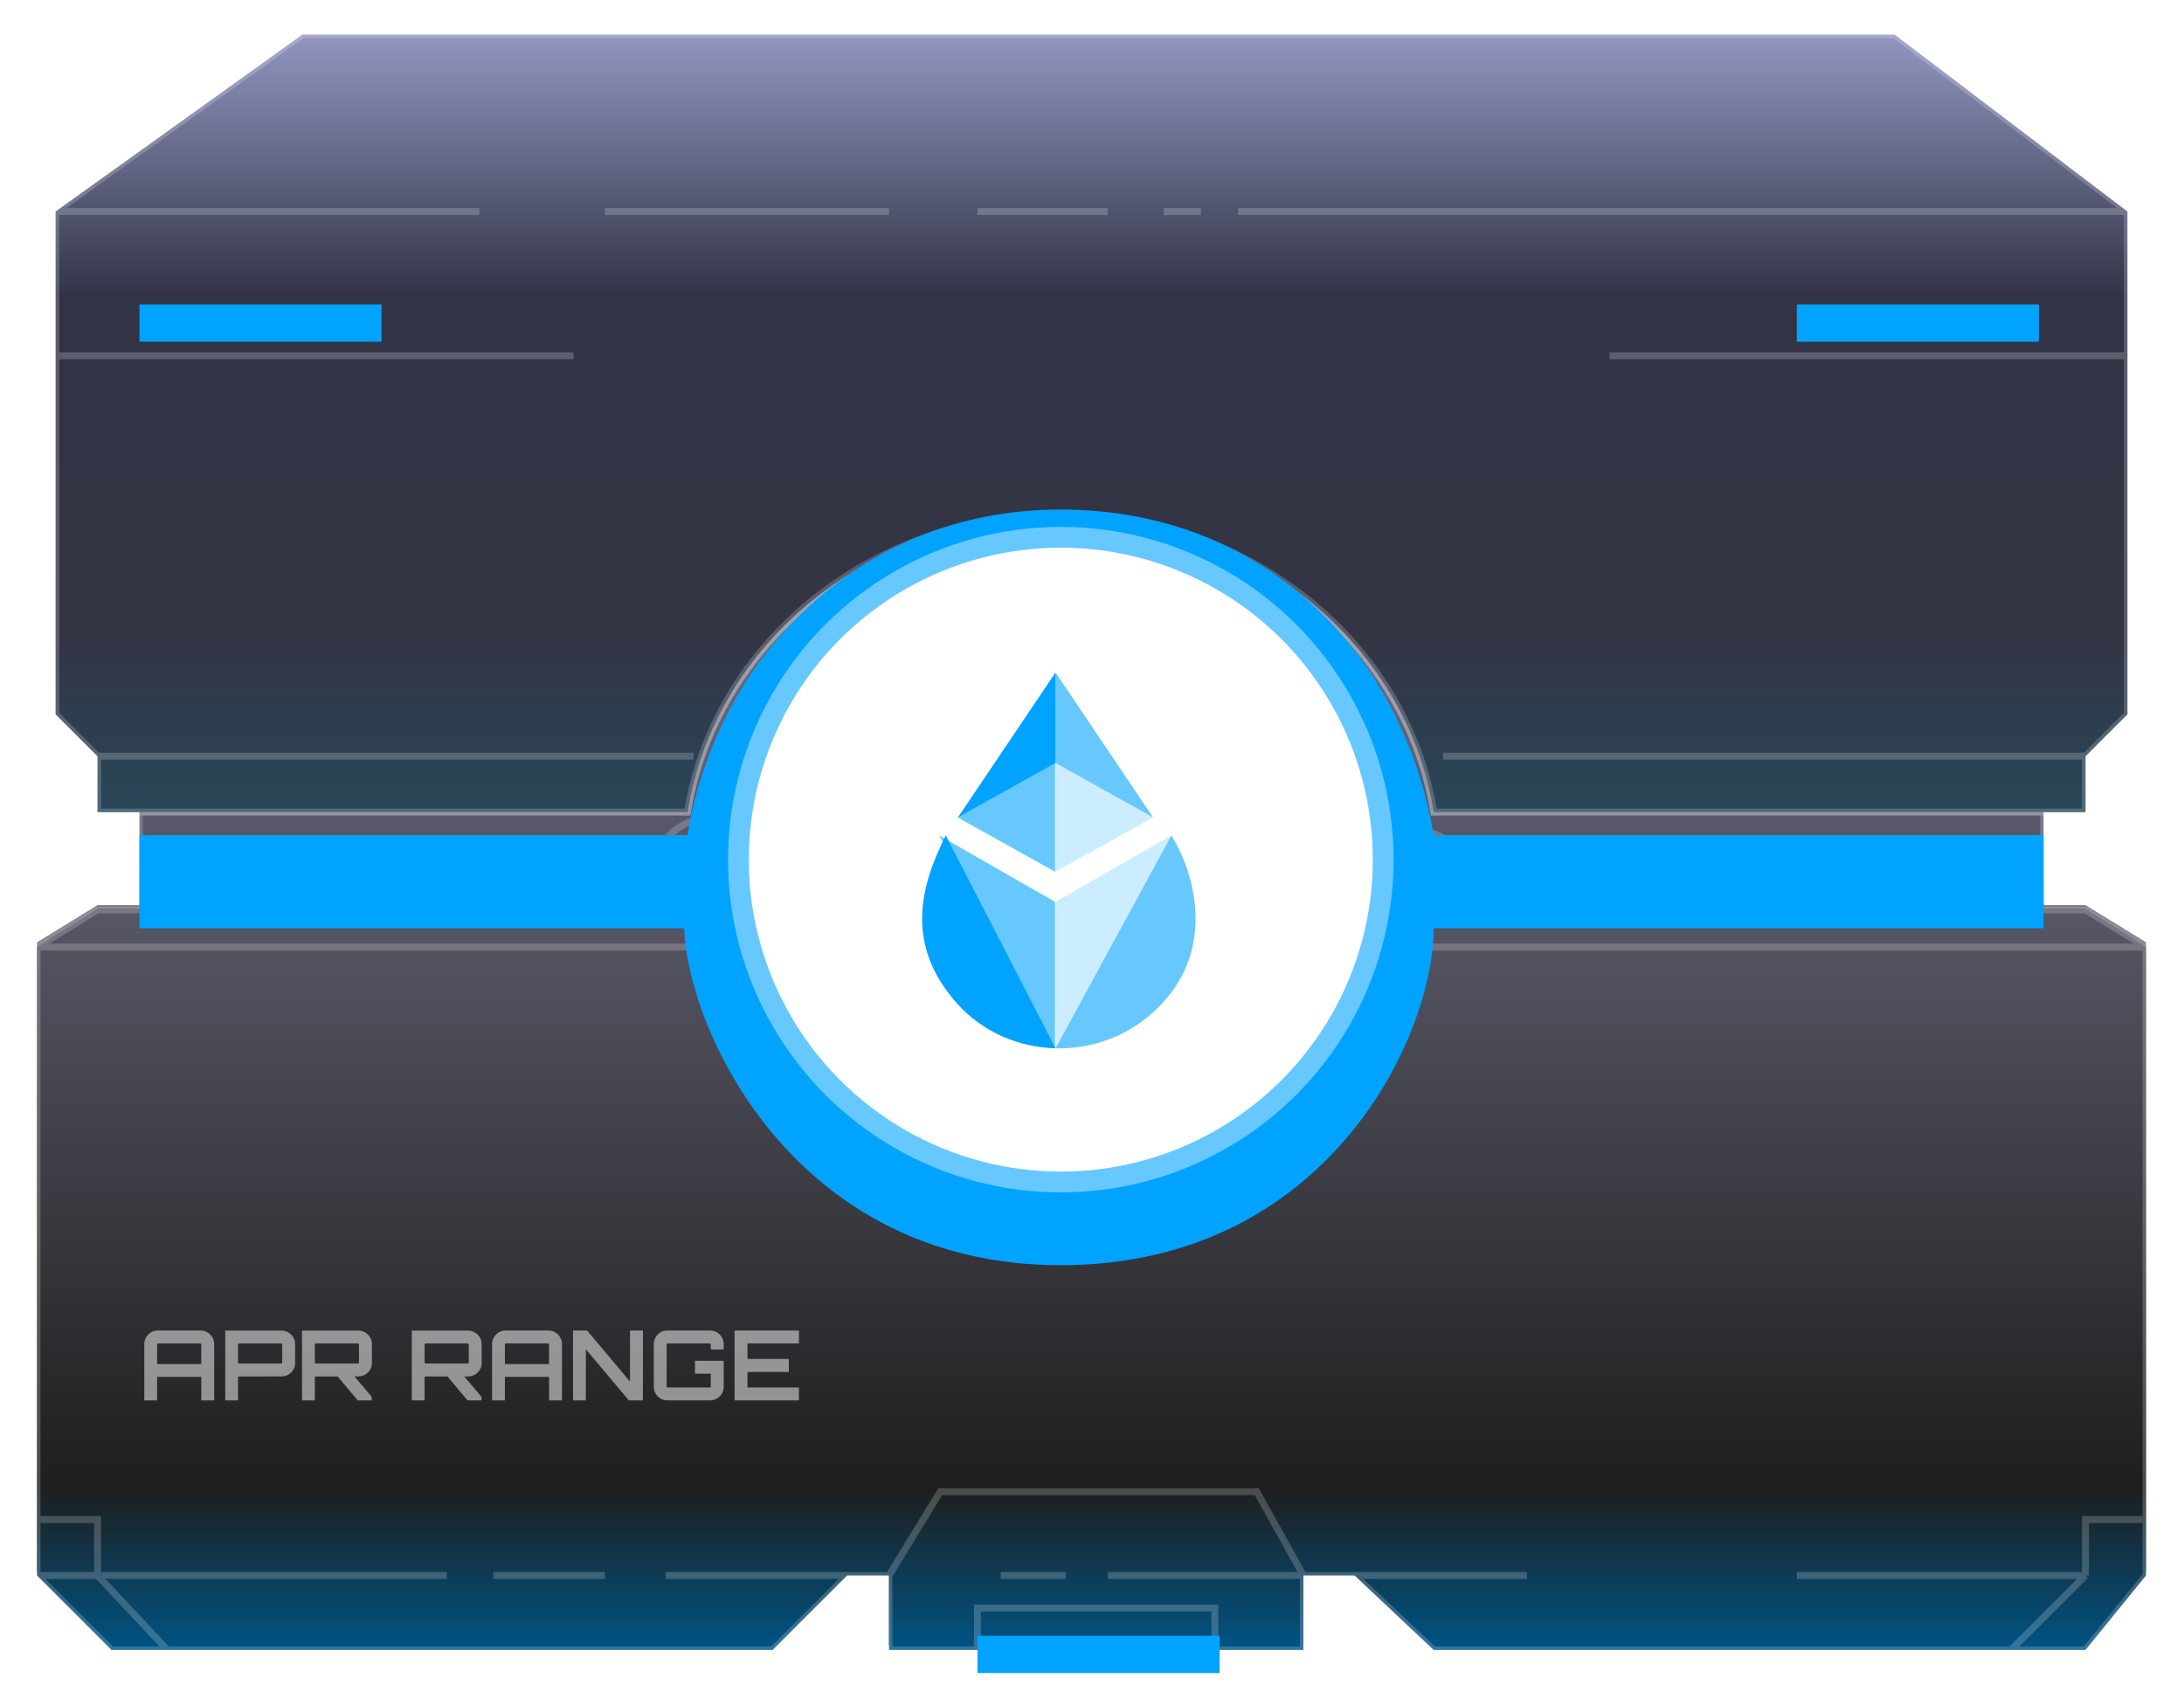 <svg width="315" height="243" viewBox="0 0 315 243" fill="none" xmlns="http://www.w3.org/2000/svg">
<g filter="url(#filter0_d_1_2)">
<path d="M8.029 26.516L43.617 1H156.424H159.781H273.259L306.833 26.516V47.331V99.035L300.79 105.078V113.135H294.746V126.565H300.79L309.519 131.937V166.853V173.568V214.527V222.585L300.79 233.329H290.046H206.784L195.369 222.585H187.983V233.329H175.225H140.98H128.222V222.585H122.179L111.435 233.329H24.144H16.087L5.343 222.585V214.527V131.937L14.072 126.565H20.115V113.135H14.072V105.078L8.029 99.035V47.331V26.516Z" fill="url(#paint0_linear_1_2)"/>
<path d="M8.029 26.516L43.617 1H156.424H159.781H273.259L306.833 26.516M8.029 26.516H69.133M8.029 26.516V47.331M14.072 105.078L8.029 99.035V47.331M14.072 105.078V113.135H20.115M14.072 105.078H100.02M300.79 105.078L306.833 99.035V47.331M300.79 105.078V113.135H294.746M300.79 105.078H208.127M306.833 26.516H178.582M306.833 26.516V47.331M87.262 26.516H128.222M140.98 26.516H159.781M167.839 26.516H173.21M8.029 47.331H306.833M294.746 113.135V126.565M294.746 113.135H206.784C202.925 88.824 180.304 70.161 152.976 70.161C125.647 70.161 103.026 88.824 99.168 113.135H20.115M294.746 126.565H300.79L309.519 131.937M294.746 126.565H206.784C202.925 150.876 180.304 170.882 152.976 170.882C125.647 170.882 102.536 150.876 98.677 126.565H20.115M20.115 126.565V113.135M20.115 126.565H14.072L5.343 131.937M5.343 131.937V222.585M5.343 131.937H100.02M5.343 222.585L16.087 233.329H24.144M5.343 222.585H64.432M122.179 222.585L111.435 233.329H24.144M122.179 222.585H128.222M122.179 222.585H95.991M128.222 222.585L135.608 210.499H181.268L187.983 222.585M128.222 222.585V233.329H140.98M187.983 222.585H195.369M187.983 222.585V233.329H175.225M187.983 222.585H159.781M195.369 222.585L206.784 233.329H290.046M195.369 222.585H220.213M309.519 131.937V166.853V173.568V214.527M309.519 131.937H204.769M4 214.527H14.072V222.585L24.144 233.329M309.519 214.527V222.585L300.79 233.329H290.046M309.519 214.527H300.79V222.585M300.79 222.585L290.046 233.329M300.79 222.585H259.159M71.147 222.585H87.262M144.337 222.585H153.738M140.98 233.329V227.285H175.225V233.329M140.98 233.329H175.225" stroke="white" stroke-opacity="0.2"/>
<path d="M14.072 127.236H20.115H98.677C98.966 129.053 99.362 130.845 99.859 132.608C106.014 154.426 127.69 171.553 152.976 171.553C178.262 171.553 199.518 154.426 205.61 132.608C206.102 130.845 206.495 129.053 206.784 127.236H294.746H300.79L309.519 132.608V167.524V174.239V215.198V223.256L300.79 234H290.046H206.784L195.369 223.256H187.983V234H175.225H140.98H128.222V223.256H122.179L111.435 234H24.144H16.087L5.343 223.256V215.198V132.608L14.072 127.236Z" fill="url(#paint1_linear_1_2)"/>
<path d="M5.343 132.608L14.072 127.236H20.115H98.677C102.536 151.548 125.647 171.553 152.976 171.553C180.304 171.553 202.925 151.548 206.784 127.236H294.746H300.79L309.519 132.608M5.343 132.608V223.256M5.343 132.608H100.02M5.343 223.256L16.087 234H24.144M5.343 223.256H64.432M122.179 223.256L111.435 234H24.144M122.179 223.256H128.222M122.179 223.256H95.991M128.222 223.256L135.608 211.17H181.268L187.983 223.256M128.222 223.256V234H140.98M187.983 223.256H195.369M187.983 223.256V234H175.225M187.983 223.256H159.781M195.369 223.256L206.784 234H290.046M195.369 223.256H220.213M309.519 132.608V167.524V174.239V215.198M309.519 132.608H204.769M4 215.198H14.072V223.256L24.144 234M309.519 215.198V223.256L300.79 234H290.046M309.519 215.198H300.79V223.256M300.79 223.256L290.046 234M300.79 223.256H259.159M71.147 223.256H87.262M144.337 223.256H153.738M140.98 234V227.956H175.225V234M140.98 234H175.225" stroke="white" stroke-opacity="0.2"/>
<path d="M43.618 1L8.03 26.516V47.331V99.035L14.073 105.078V113.135H20.117H99.169C103.028 88.824 125.649 70.161 152.977 70.161C180.305 70.161 202.926 88.824 206.785 113.135H294.748H300.791V105.078L306.834 99.035V47.331V26.516L273.261 1H159.782H156.425H43.618Z" fill="url(#paint2_linear_1_2)"/>
<path d="M8.03 26.516L43.618 1H156.425H159.782H273.261L306.834 26.516M8.03 26.516H69.134M8.03 26.516V47.331M14.073 105.078L8.03 99.035V47.331M14.073 105.078V113.135H20.117H99.169C103.028 88.824 125.649 70.161 152.977 70.161C180.305 70.161 202.926 88.824 206.785 113.135H294.748H300.791V105.078M14.073 105.078H100.022M300.791 105.078L306.834 99.035V47.331M300.791 105.078H208.128M306.834 26.516H178.584M306.834 26.516V47.331M87.264 26.516H128.223M140.981 26.516H159.782M167.84 26.516H173.212M8.03 47.331H82.731M306.834 47.331H232.133" stroke="white" stroke-opacity="0.2"/>
<path d="M105.486 113.807C105.205 115.784 105.059 117.801 105.059 119.85C105.059 121.438 105.316 124.551 105.316 124.551M105.486 113.807C108.614 91.818 128.576 74.862 152.734 74.862C177.381 74.862 197.661 92.513 200.151 115.15M105.486 113.807C102.658 113.359 95.32 114.479 95.32 119.85C95.32 125.222 106.659 124.551 105.316 124.551M105.316 124.551C107.807 147.188 128.086 164.839 152.734 164.839C177.137 164.839 197.258 147.536 200.072 125.222M200.151 115.15C200.321 116.695 200.408 118.263 200.408 119.85C200.408 121.668 200.294 123.461 200.072 125.222M200.151 115.15C203.481 115.15 210.141 116.09 210.141 119.85C210.141 123.611 203.428 124.998 200.072 125.222" stroke="white" stroke-opacity="0.2"/>
<g filter="url(#filter1_i_1_2)">
<path d="M294.745 125.893V112.463H206.783C202.5 87 183 65.5 152.974 65.5C122.949 65.5 103.025 88.152 99.166 112.463H20.114V125.893H98.676C99.166 140.5 114.5 174.5 152.974 174.5C191.449 174.5 206.783 141.5 206.783 125.893H294.745Z" fill="#00A3FF"/>
</g>
<circle cx="153" cy="120" r="46.5" fill="white" stroke="#66C8FF" stroke-width="3"/>
<path d="M152.236 106.064V121.739L166.302 113.902L152.236 106.064Z" fill="#CCEDFF"/>
<path d="M168.939 116.514L152.236 126.093V147.217L168.939 116.514Z" fill="#CCEDFF"/>
<path d="M152.169 106.064V121.739L138.103 113.902L152.169 106.064Z" fill="#66C8FF"/>
<path d="M135.466 116.514L152.169 126.093V147.217L135.466 116.514Z" fill="#66C8FF"/>
<path d="M152.236 93V106.062L166.302 113.899L152.236 93Z" fill="#66C8FF"/>
<path d="M168.939 139.152C175.268 130.793 171.576 120.575 168.939 116.512L152.236 147.215C158.379 147.376 164.679 144.779 168.939 139.152Z" fill="#66C8FF"/>
<path d="M138.171 113.899L152.237 93V106.062L138.171 113.899Z" fill="#00A3FF"/>
<path d="M136.413 116.512C132.896 123.478 130.259 132.186 138.171 140.894C141.822 144.913 146.972 147.077 152.237 147.215L136.413 116.512Z" fill="#00A3FF"/>
<g filter="url(#filter2_i_1_2)">
<rect x="140.982" y="227.957" width="34.916" height="5.372" fill="#00A3FF"/>
</g>
<g filter="url(#filter3_i_1_2)">
<rect x="20.114" y="35.916" width="34.916" height="5.372" fill="#00A3FF"/>
</g>
<g filter="url(#filter4_i_1_2)">
<rect x="259.157" y="35.916" width="34.916" height="5.372" fill="#00A3FF"/>
</g>
</g>
<path opacity="0.5" d="M20.812 202V193.866C20.812 193.511 20.901 193.189 21.078 192.9C21.255 192.601 21.489 192.363 21.778 192.186C22.077 192.009 22.403 191.92 22.758 191.92H28.932C29.287 191.92 29.613 192.009 29.912 192.186C30.211 192.363 30.449 192.601 30.626 192.9C30.803 193.189 30.892 193.511 30.892 193.866V202H29.03V198.612H22.66V202H20.812ZM22.66 196.764H29.03V193.95C29.03 193.903 29.011 193.866 28.974 193.838C28.937 193.801 28.895 193.782 28.848 193.782H22.828C22.781 193.782 22.739 193.801 22.702 193.838C22.674 193.866 22.66 193.903 22.66 193.95V196.764ZM32.487 202V191.934H40.607C40.962 191.934 41.288 192.023 41.587 192.2C41.886 192.377 42.124 192.615 42.301 192.914C42.478 193.203 42.567 193.525 42.567 193.88V196.596C42.567 196.951 42.478 197.277 42.301 197.576C42.124 197.875 41.886 198.113 41.587 198.29C41.288 198.458 40.962 198.542 40.607 198.542L34.335 198.556V202H32.487ZM34.503 196.68H40.523C40.57 196.68 40.612 196.666 40.649 196.638C40.687 196.61 40.705 196.573 40.705 196.526V193.95C40.705 193.903 40.687 193.866 40.649 193.838C40.612 193.801 40.57 193.782 40.523 193.782H34.503C34.456 193.782 34.414 193.801 34.377 193.838C34.349 193.866 34.335 193.903 34.335 193.95V196.526C34.335 196.573 34.349 196.61 34.377 196.638C34.414 196.666 34.456 196.68 34.503 196.68ZM51.597 202L48.559 198.374H50.981L53.613 201.482V202H51.597ZM43.561 202V191.934H51.681C52.036 191.934 52.363 192.023 52.661 192.2C52.96 192.377 53.198 192.615 53.375 192.914C53.553 193.203 53.641 193.525 53.641 193.88V196.596C53.641 196.951 53.553 197.277 53.375 197.576C53.198 197.875 52.96 198.113 52.661 198.29C52.363 198.458 52.036 198.542 51.681 198.542L45.409 198.556V202H43.561ZM45.577 196.68H51.597C51.644 196.68 51.686 196.666 51.723 196.638C51.761 196.61 51.779 196.573 51.779 196.526V193.95C51.779 193.903 51.761 193.866 51.723 193.838C51.686 193.801 51.644 193.782 51.597 193.782H45.577C45.531 193.782 45.489 193.801 45.451 193.838C45.423 193.866 45.409 193.903 45.409 193.95V196.526C45.409 196.573 45.423 196.61 45.451 196.638C45.489 196.666 45.531 196.68 45.577 196.68ZM67.429 202L64.391 198.374H66.813L69.445 201.482V202H67.429ZM59.393 202V191.934H67.513C67.868 191.934 68.195 192.023 68.493 192.2C68.792 192.377 69.03 192.615 69.207 192.914C69.385 193.203 69.473 193.525 69.473 193.88V196.596C69.473 196.951 69.385 197.277 69.207 197.576C69.03 197.875 68.792 198.113 68.493 198.29C68.195 198.458 67.868 198.542 67.513 198.542L61.241 198.556V202H59.393ZM61.409 196.68H67.429C67.476 196.68 67.518 196.666 67.555 196.638C67.593 196.61 67.611 196.573 67.611 196.526V193.95C67.611 193.903 67.593 193.866 67.555 193.838C67.518 193.801 67.476 193.782 67.429 193.782H61.409C61.363 193.782 61.321 193.801 61.283 193.838C61.255 193.866 61.241 193.903 61.241 193.95V196.526C61.241 196.573 61.255 196.61 61.283 196.638C61.321 196.666 61.363 196.68 61.409 196.68ZM70.974 202V193.866C70.974 193.511 71.063 193.189 71.24 192.9C71.417 192.601 71.651 192.363 71.94 192.186C72.239 192.009 72.565 191.92 72.92 191.92H79.094C79.449 191.92 79.775 192.009 80.074 192.186C80.373 192.363 80.611 192.601 80.788 192.9C80.965 193.189 81.054 193.511 81.054 193.866V202H79.192V198.612H72.822V202H70.974ZM72.822 196.764H79.192V193.95C79.192 193.903 79.173 193.866 79.136 193.838C79.099 193.801 79.057 193.782 79.01 193.782H72.99C72.943 193.782 72.901 193.801 72.864 193.838C72.836 193.866 72.822 193.903 72.822 193.95V196.764ZM82.649 202V191.92H84.679L90.867 199.284V191.92H92.729V202H90.699L84.497 194.622V202H82.649ZM96.244 202C95.889 202 95.562 201.911 95.264 201.734C94.974 201.557 94.741 201.323 94.564 201.034C94.386 200.735 94.298 200.409 94.298 200.054V193.866C94.298 193.511 94.386 193.189 94.564 192.9C94.741 192.601 94.974 192.363 95.264 192.186C95.562 192.009 95.889 191.92 96.244 191.92H102.418C102.772 191.92 103.099 192.009 103.398 192.186C103.696 192.363 103.934 192.601 104.112 192.9C104.289 193.189 104.378 193.511 104.378 193.866V194.65H102.516V193.95C102.516 193.903 102.497 193.866 102.46 193.838C102.422 193.801 102.38 193.782 102.334 193.782H96.314C96.267 193.782 96.225 193.801 96.188 193.838C96.16 193.866 96.146 193.903 96.146 193.95V199.97C96.146 200.017 96.16 200.059 96.188 200.096C96.225 200.124 96.267 200.138 96.314 200.138H102.334C102.38 200.138 102.422 200.124 102.46 200.096C102.497 200.059 102.516 200.017 102.516 199.97V198.15H100.234V196.288H104.378V200.054C104.378 200.409 104.289 200.735 104.112 201.034C103.934 201.323 103.696 201.557 103.398 201.734C103.099 201.911 102.772 202 102.418 202H96.244ZM105.947 202V191.92H115.229V193.782H107.809V196.022H113.773V197.898H107.809V200.138H115.229V202H105.947Z" fill="white"/>
<defs>
<filter id="filter0_d_1_2" x="0" y="0.5" width="314.019" height="242" filterUnits="userSpaceOnUse" color-interpolation-filters="sRGB">
<feFlood flood-opacity="0" result="BackgroundImageFix"/>
<feColorMatrix in="SourceAlpha" type="matrix" values="0 0 0 0 0 0 0 0 0 0 0 0 0 0 0 0 0 0 127 0" result="hardAlpha"/>
<feOffset dy="4"/>
<feGaussianBlur stdDeviation="2"/>
<feComposite in2="hardAlpha" operator="out"/>
<feColorMatrix type="matrix" values="0 0 0 0 0 0 0 0 0 0 0 0 0 0 0 0 0 0 0.25 0"/>
<feBlend mode="normal" in2="BackgroundImageFix" result="effect1_dropShadow_1_2"/>
<feBlend mode="normal" in="SourceGraphic" in2="effect1_dropShadow_1_2" result="shape"/>
</filter>
<filter id="filter1_i_1_2" x="20.114" y="65.5" width="274.631" height="113" filterUnits="userSpaceOnUse" color-interpolation-filters="sRGB">
<feFlood flood-opacity="0" result="BackgroundImageFix"/>
<feBlend mode="normal" in="SourceGraphic" in2="BackgroundImageFix" result="shape"/>
<feColorMatrix in="SourceAlpha" type="matrix" values="0 0 0 0 0 0 0 0 0 0 0 0 0 0 0 0 0 0 127 0" result="hardAlpha"/>
<feOffset dy="4"/>
<feGaussianBlur stdDeviation="2"/>
<feComposite in2="hardAlpha" operator="arithmetic" k2="-1" k3="1"/>
<feColorMatrix type="matrix" values="0 0 0 0 0 0 0 0 0 0 0 0 0 0 0 0 0 0 0.25 0"/>
<feBlend mode="normal" in2="shape" result="effect1_innerShadow_1_2"/>
</filter>
<filter id="filter2_i_1_2" x="140.982" y="227.957" width="34.916" height="9.372" filterUnits="userSpaceOnUse" color-interpolation-filters="sRGB">
<feFlood flood-opacity="0" result="BackgroundImageFix"/>
<feBlend mode="normal" in="SourceGraphic" in2="BackgroundImageFix" result="shape"/>
<feColorMatrix in="SourceAlpha" type="matrix" values="0 0 0 0 0 0 0 0 0 0 0 0 0 0 0 0 0 0 127 0" result="hardAlpha"/>
<feOffset dy="4"/>
<feGaussianBlur stdDeviation="2"/>
<feComposite in2="hardAlpha" operator="arithmetic" k2="-1" k3="1"/>
<feColorMatrix type="matrix" values="0 0 0 0 0 0 0 0 0 0 0 0 0 0 0 0 0 0 0.25 0"/>
<feBlend mode="normal" in2="shape" result="effect1_innerShadow_1_2"/>
</filter>
<filter id="filter3_i_1_2" x="20.114" y="35.916" width="34.916" height="9.372" filterUnits="userSpaceOnUse" color-interpolation-filters="sRGB">
<feFlood flood-opacity="0" result="BackgroundImageFix"/>
<feBlend mode="normal" in="SourceGraphic" in2="BackgroundImageFix" result="shape"/>
<feColorMatrix in="SourceAlpha" type="matrix" values="0 0 0 0 0 0 0 0 0 0 0 0 0 0 0 0 0 0 127 0" result="hardAlpha"/>
<feOffset dy="4"/>
<feGaussianBlur stdDeviation="2"/>
<feComposite in2="hardAlpha" operator="arithmetic" k2="-1" k3="1"/>
<feColorMatrix type="matrix" values="0 0 0 0 0 0 0 0 0 0 0 0 0 0 0 0 0 0 0.25 0"/>
<feBlend mode="normal" in2="shape" result="effect1_innerShadow_1_2"/>
</filter>
<filter id="filter4_i_1_2" x="259.157" y="35.916" width="34.916" height="9.372" filterUnits="userSpaceOnUse" color-interpolation-filters="sRGB">
<feFlood flood-opacity="0" result="BackgroundImageFix"/>
<feBlend mode="normal" in="SourceGraphic" in2="BackgroundImageFix" result="shape"/>
<feColorMatrix in="SourceAlpha" type="matrix" values="0 0 0 0 0 0 0 0 0 0 0 0 0 0 0 0 0 0 127 0" result="hardAlpha"/>
<feOffset dy="4"/>
<feGaussianBlur stdDeviation="2"/>
<feComposite in2="hardAlpha" operator="arithmetic" k2="-1" k3="1"/>
<feColorMatrix type="matrix" values="0 0 0 0 0 0 0 0 0 0 0 0 0 0 0 0 0 0 0.25 0"/>
<feBlend mode="normal" in2="shape" result="effect1_innerShadow_1_2"/>
</filter>
<linearGradient id="paint0_linear_1_2" x1="156.759" y1="1" x2="156.759" y2="233.329" gradientUnits="userSpaceOnUse">
<stop stop-color="#ADABCF"/>
<stop offset="1"/>
</linearGradient>
<linearGradient id="paint1_linear_1_2" x1="156.759" y1="1.671" x2="156.759" y2="234" gradientUnits="userSpaceOnUse">
<stop stop-color="#ADABCF"/>
<stop offset="0.9" stop-color="#1E1E1E"/>
<stop offset="1" stop-color="#005484"/>
</linearGradient>
<linearGradient id="paint2_linear_1_2" x1="156.761" y1="1" x2="156.761" y2="113.807" gradientUnits="userSpaceOnUse">
<stop stop-color="#9296C0"/>
<stop offset="0.335" stop-color="#323446"/>
<stop offset="0.775" stop-color="#333545"/>
<stop offset="1" stop-color="#284758"/>
</linearGradient>
</defs>
</svg>
